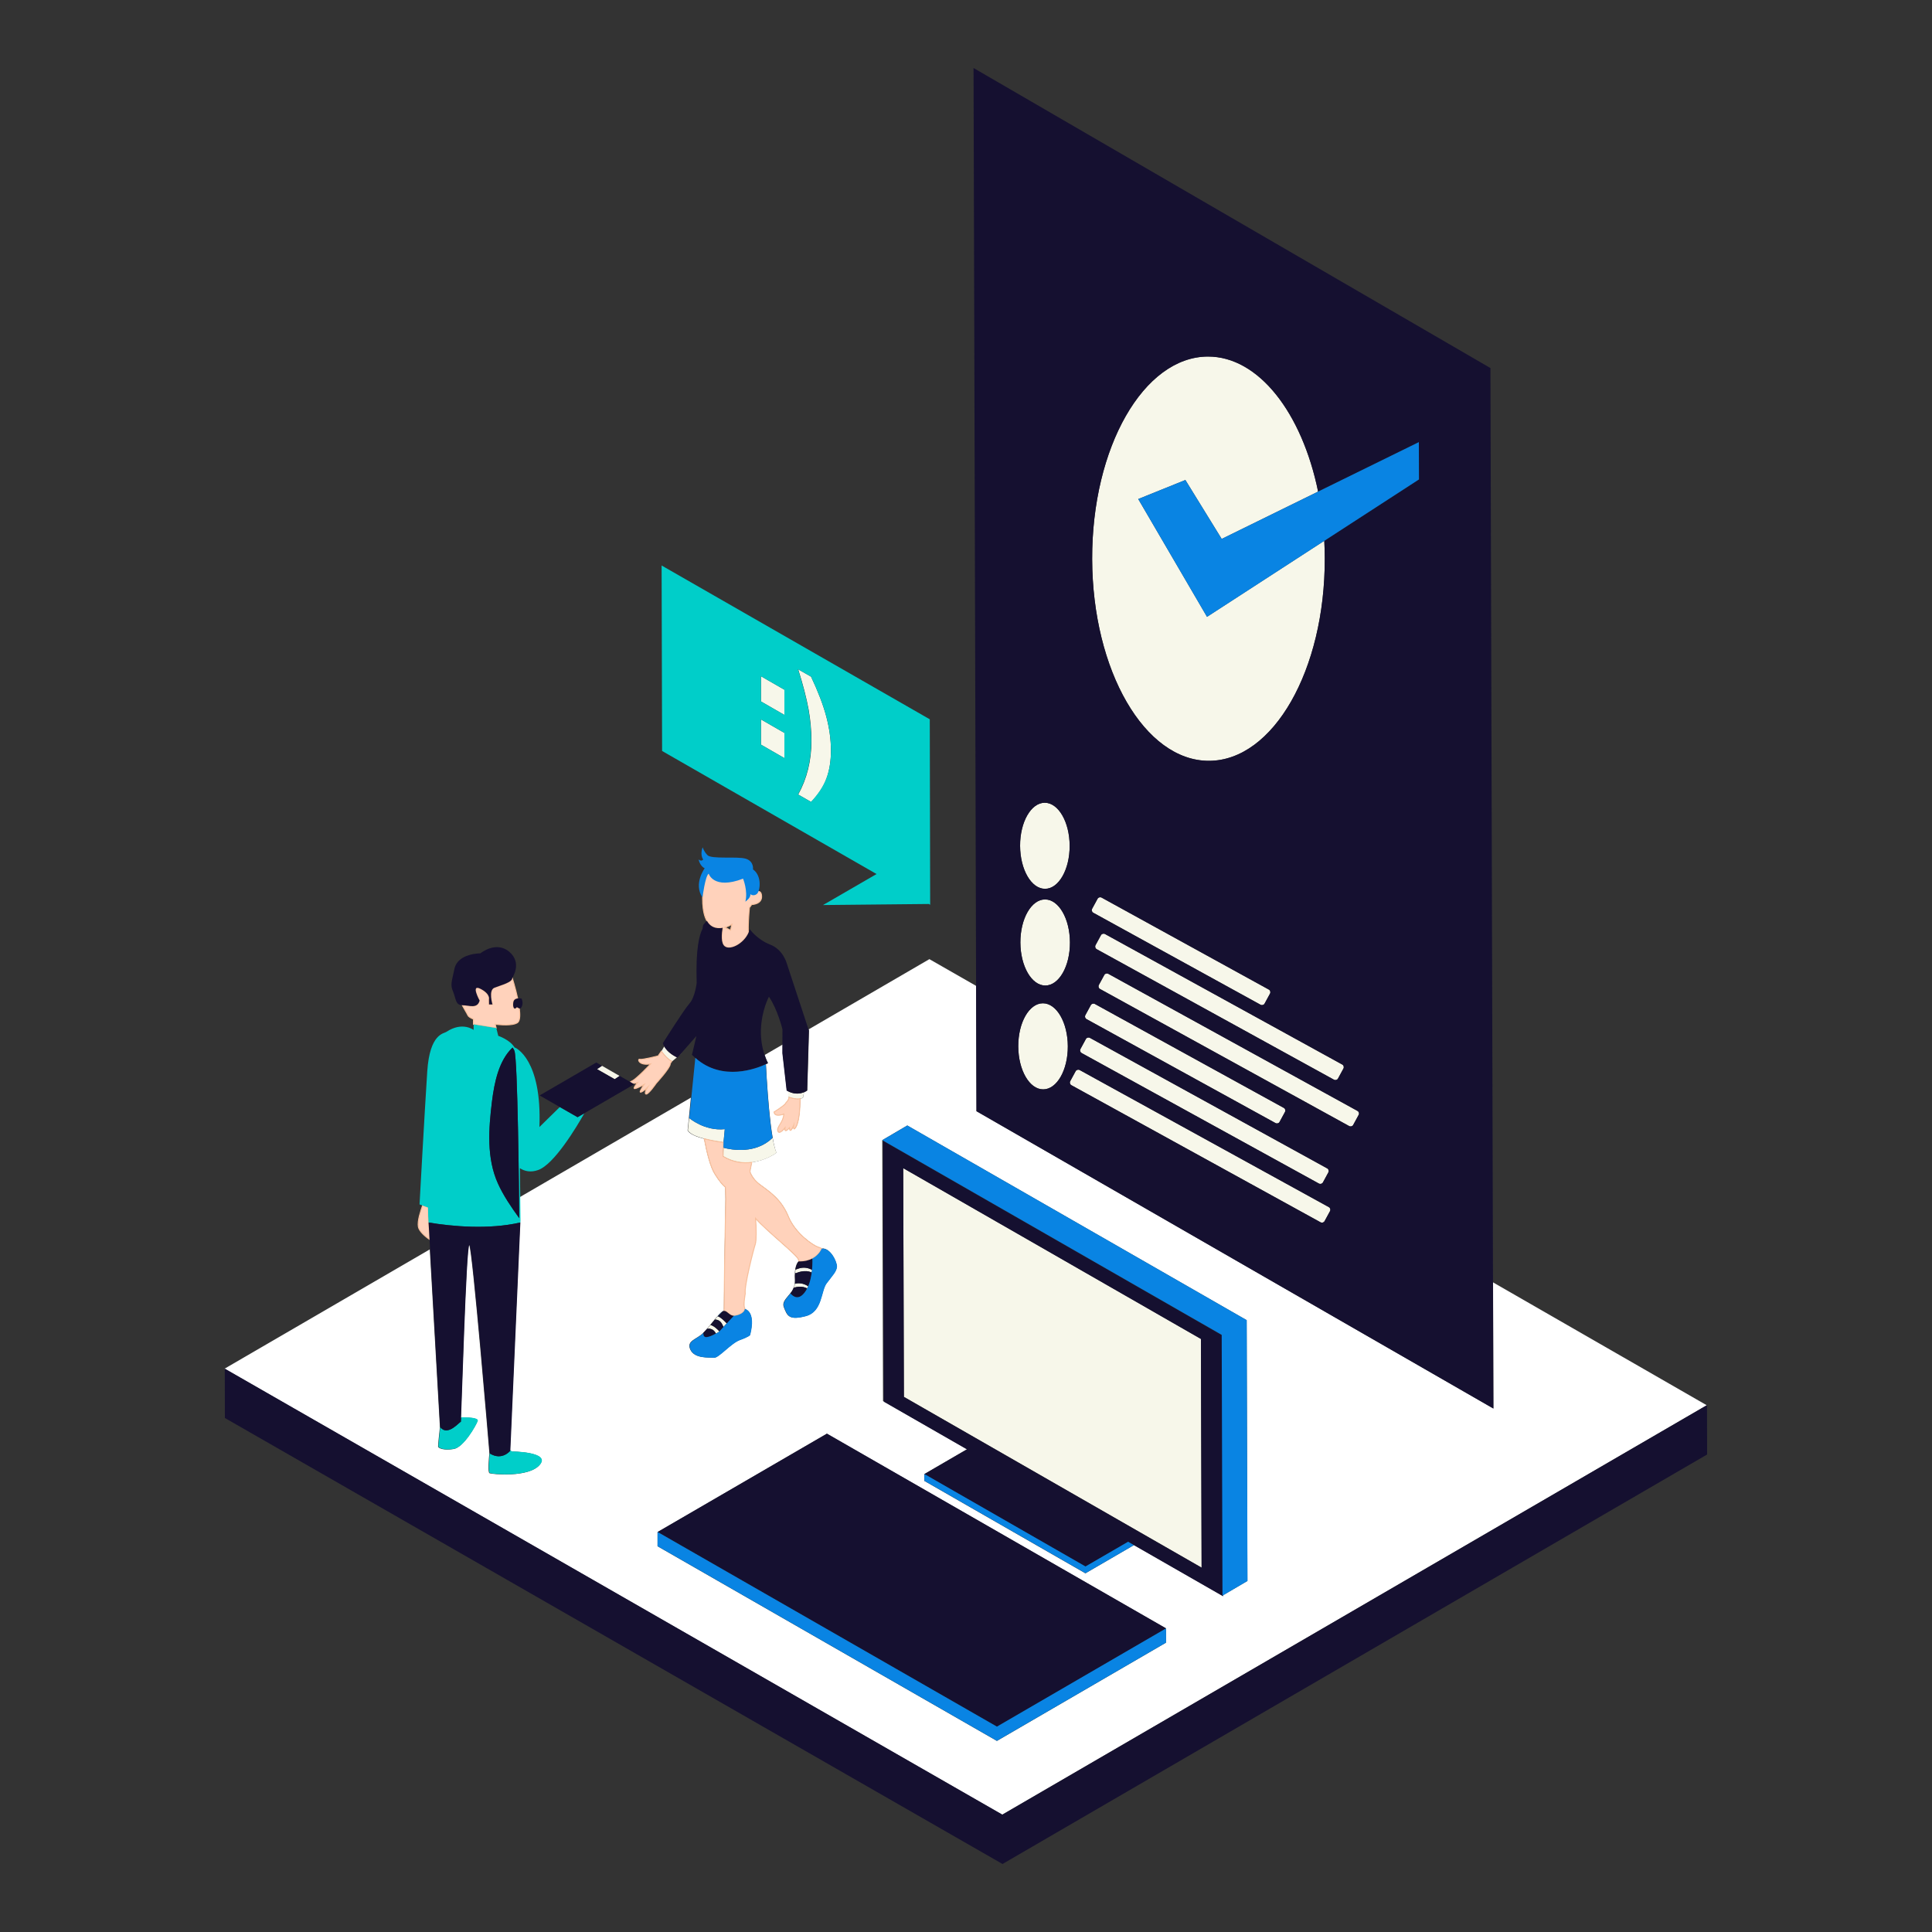 <?xml version="1.0" standalone="no"?>
<svg version="1.1" id="Layer_1_1_" xmlns="http://www.w3.org/2000/svg" xmlns:xlink="http://www.w3.org/1999/xlink" x="0px" y="0px" viewBox="0 0 2000 2000" enable-background="new 0 0 2000 2000" xml:space="preserve">
<rect x="0" y="0" width="2000" height="2000" fill="#333333" stroke="none"/>
<path id="color_x5F_7" fill="#ffffff" d="M1545.6,1327.5l0.4,130.6l-535.1-307.8l-0.4-129.7l-48.4-27.7l-125,72.7l0.4,1.1l-1.8,62.2
	c0,0-1.2,1-3.4,1.9l-1,5.4c-0.8,0.6-1.8,1-2.9,1.2c-0.1,9.7-1,27.4-6,31.3c0,0-1.3,0.3-0.8-3.5c0,0-3.6,9.5-4.3,2.3
	c0,0-5.5,6.7-4.6,0c0,0-6,7.7-7.4,3.3c-1.4-4.5,5.7-8.7,6.2-17.5c0,0-9.6,3.8-10.1-2.2c0,0,11-6.8,12-9c0.7-1.7,2.5-1.6,3.6-6.2
	c-0.6-0.2-0.9-0.3-0.9-0.3v-5.8c-0.5-0.3-1-0.5-1.5-0.8l-4.4-38.6v-9.1l-18.6,10.8c1.8,5.4,3.5,8.5,3.5,8.5s-0.8,0.4-2.2,1.1
	c0.2,3.5,0.5,9,0.9,15.8l0,0l0,0l0,0c1.1,17.6,3.1,43.3,6.1,60.4c0.3,1.7,0.6,3.3,0.9,4.8c0,0.1,0,0.1,0,0.2
	c0.1,0.3,0.1,0.6,0.2,0.9c0,0.1,0,0.2,0.1,0.3c0.1,0.3,0.1,0.6,0.2,0.9c0,0,0,0,0,0.1c0.1,0.6,0.3,1.1,0.4,1.6
	c0,0.2,0.1,0.3,0.1,0.5c0.1,0.2,0.1,0.4,0.2,0.6c0,0.2,0.1,0.4,0.1,0.5c0,0.2,0.1,0.3,0.1,0.5c0.1,0.2,0.1,0.4,0.2,0.6
	c0,0.1,0.1,0.3,0.1,0.4c0.1,0.3,0.2,0.6,0.3,0.9c0,0.1,0.1,0.2,0.1,0.3c0.1,0.2,0.1,0.4,0.2,0.6c0,0.1,0.1,0.2,0.1,0.3
	c0.1,0.2,0.1,0.4,0.2,0.5c0,0.1,0.1,0.2,0.1,0.2c0.1,0.2,0.2,0.5,0.3,0.7c0,0-10.6,8-25.5,9.9c-1,4.9-1.6,7.8-1.6,7.8
	s-0.1,0.8-0.2,2.1c1.5,4,4.6,9,10.5,13.3c11.8,8.6,22.2,15.9,29.3,33.1s25.2,29.5,30.5,31.3c1,0.4,2.4,0.9,3.9,1.6
	c8.9-0.8,15.7,13.7,15.5,18.7c-0.1,5-4.8,9.5-10.7,17.4s-4.2,29.4-21.5,33.9c-17.2,4.5-19.1-0.1-22.6-9.2c-2.1-5.4,2.6-9.1,6.6-14.3
	c0.1-0.1,0.2-0.3,0.3-0.4s0.2-0.2,0.3-0.3c0.1-0.1,0.2-0.3,0.3-0.4s0.2-0.3,0.3-0.4s0.2-0.3,0.3-0.4s0.2-0.3,0.3-0.5
	c0.1-0.1,0.2-0.2,0.2-0.4c0.2-0.2,0.3-0.5,0.4-0.8c0.1-0.1,0.1-0.2,0.2-0.3c0.1-0.2,0.2-0.4,0.3-0.7c0.1-0.1,0.1-0.2,0.2-0.4
	c0.1-0.2,0.2-0.4,0.3-0.6c0.1-0.1,0.1-0.3,0.2-0.4c0.1-0.1,0.1-0.3,0.2-0.4c0.1-0.2,0.2-0.4,0.2-0.6c0-0.1,0.1-0.2,0.1-0.4
	c0.1-0.2,0.2-0.5,0.2-0.7v-0.1c0.2-0.7,0.3-1.3,0.4-2l0,0c0-0.1,0-0.2,0-0.2c0-0.3,0.1-0.5,0.1-0.8c0-0.1,0-0.3,0-0.4
	c0-0.3,0-0.5,0-0.8c0-0.1,0-0.3,0-0.4c0-0.4,0-0.8,0-1.3c-0.1-1.4-0.1-2.7-0.1-3.9c0-1.7,0.1-3.2,0.2-4.5c0-0.2,0-0.3,0.1-0.5l0,0
	c0-0.4,0.1-0.8,0.1-1.1c0.1-0.7,0.2-1.3,0.3-1.9c0.1-0.5,0.2-0.9,0.3-1.3c0.1-0.5,0.2-0.9,0.4-1.3c0.1-0.2,0.1-0.4,0.2-0.6
	c0.1-0.4,0.3-0.7,0.4-1c0.1-0.3,0.3-0.6,0.4-0.8c0.1-0.1,0.1-0.2,0.2-0.4c0.1-0.2,0.2-0.4,0.4-0.6c0.2-0.4,0.4-0.6,0.6-0.8
	c0.1-0.1,0.1-0.2,0.2-0.2c0.1-0.1,0.1-0.1,0.1-0.1c0.2,0,0.3,0,0.4,0c-0.1-0.7-0.3-1.3-0.5-1.9c-1.8-5.2-33.4-29.9-44.4-42.6
	c0.9,11.2,0.8,23.3-0.3,26.6c-1.9,5.6-11.7,43.9-10.4,51.2c0,0-2.1,11.3-0.8,14.5c0.2,0.4,0.4,0.9,0.6,1.5
	c2.1,0.6,10.9,4.6,5.1,26.9c0,0-1.2,1.8-10.4,5.1c-9.3,3.3-22.1,18.9-27,18.4c-4.8-0.5-19.7,1.2-24.2-8.2s6.1-10.6,12.7-17
	c0.2-0.2,0.3-0.3,0.5-0.5c1.2-1.2,2.5-2.6,3.9-4.2c0.5-0.6,1.1-1.3,1.6-1.9c0,0,0,0,0-0.1c0.5-0.7,1.1-1.3,1.7-2
	c0.4-0.5,0.8-1,1.2-1.4c1.2-1.5,2.4-3,3.6-4.4l0,0c0.3-0.3,0.6-0.7,0.8-1l0,0c2.6-3.1,5-5.8,6.8-7l0,0l0,0c0.2-0.1,0.3-0.2,0.5-0.3
	l0,0c0.1-0.1,0.3-0.2,0.4-0.2c0,0,0,0,0.1,0s0.2-0.1,0.3-0.1s0.2-0.1,0.3-0.1l0,0l0,0l0,0c0.1,0,0.2,0,0.3,0c0-0.2,0-0.4,0-0.5
	c-0.1-2.8,0.6-53.4,0.6-53.4l1.1-61.9c0,0-0.1-5.3-0.3-12.3c-2.7-2.1-6.3-6.2-11.1-14c-4.3-7-7.9-20.8-10.8-36.1
	c-7.7-2-15.2-4.9-17.1-8.7l1.3-12.7l0,0l0,0l2.1-21.2l-177,102.9c0.2,14,0.2,23.3,0.2,23.9l0,0l-5.2,118l-5.3,120.1
	c0.9,0.8,1.5,1.4,1.5,1.4s40.5,0.2,29.2,13.8c-11.3,13.5-49.3,9.7-51.8,8.7c-2.2-0.9-0.7-15.6-0.2-20.7
	c-0.8-9.9-17.7-211.8-20.9-215.5c0,0-0.1,0-0.1-0.1c-3-0.7-7.4,150.1-8.6,178.7c6.5-0.2,18.5,0,17.2,3.7c-1.8,5-14.5,27-24.4,28.8
	s-16-0.7-16.3-2.4c-0.2-1.1,1-11.9,1.9-20.3l-10.5-183.9l-212.5,123.5l805,461.7l729.4-423.9L1545.6,1327.5z M813.2,1121.4
	L813.2,1121.4L813.2,1121.4L813.2,1121.4z M1032,1802.2l-351.3-201.5V1586l175.2-101.8l351.1,201.6v14.7L1032,1802.2z
	 M1265.4,1651.8l-91.4-52.4l-50.4,29.3L956.8,1533v-7l44.3-25.8l-87-49.9l-0.8-270l25.9-15.2l351.3,201.5l0.8,270L1265.4,1651.8z"></path>
<path id="color_x5F_6" fill="#f7f7ea" d="M700.7,1094.6l-4.9,4.1c-5.6-2.3-11.1-10.5-11.1-10.5l2.9-4.9
	C689.3,1086.2,693,1090.8,700.7,1094.6z M704.3,1091.6l0.7-0.6l-0.1-0.1L704.3,1091.6z M816,1129.7v5.8c0,0,10.5,4.3,15.3,0.6l1-5.4
	C828.8,1132.1,823,1133.3,816,1129.7z M623.2,1103.3l-5.1,3.5l18.3,10.4l5.1-3.4L623.2,1103.3z M1079.9,1127.7
	c14.2,0,25.6-20,25.5-44.6s-11.6-44.5-25.8-44.5s-25.6,20-25.5,44.6C1054.2,1107.8,1065.8,1127.8,1079.9,1127.7z M1056.3,975.7
	c-0.1-24.6,11.4-44.6,25.5-44.6c14.2,0,25.7,19.9,25.8,44.5c0.1,24.6-11.4,44.6-25.5,44.6S1056.4,1000.4,1056.3,975.7z M1056,875.6
	c-0.1-24.6,11.4-44.6,25.5-44.6s25.7,19.9,25.8,44.5c0.1,24.6-11.4,44.6-25.5,44.6C1067.6,920.1,1056.1,900.2,1056,875.6z
	 M1117.7,1107.7l257.9,141.9c1.5,0.8,2,2.7,1.2,4.2l-5.6,10.3c-0.8,1.5-2.7,2-4.2,1.2l-257.9-141.9c-1.5-0.8-2-2.7-1.2-4.2l5.6-10.3
	C1114.3,1107.5,1116.2,1106.9,1117.7,1107.7z M1147.4,1008.1l257.9,141.9c1.5,0.8,2,2.7,1.2,4.2l-5.6,10.3c-0.8,1.5-2.7,2-4.2,1.2
	l-257.9-141.9c-1.5-0.8-2-2.7-1.2-4.2l5.6-10.3C1144,1007.8,1145.9,1007.3,1147.4,1008.1z M1128.3,1074.4l245.6,135.1
	c1.5,0.8,2,2.7,1.2,4.2l-5.6,10.3c-0.8,1.5-2.7,2-4.2,1.2l-245.6-135.1c-1.5-0.8-2-2.7-1.2-4.2l5.6-10.3
	C1124.9,1074.1,1126.8,1073.6,1128.3,1074.4z M1143.9,966.9l245.6,135.1c1.5,0.8,2,2.7,1.2,4.2l-5.6,10.3c-0.8,1.5-2.7,2-4.2,1.2
	l-245.6-135.1c-1.5-0.8-2-2.7-1.2-4.2l5.6-10.3C1140.5,966.7,1142.4,966.1,1143.9,966.9z M1133.4,1039.3l195.6,107.6
	c1.5,0.8,2,2.7,1.2,4.2l-5.6,10.3c-0.8,1.5-2.7,2-4.2,1.2L1124.8,1055c-1.5-0.8-2-2.7-1.2-4.2l5.6-10.3
	C1130,1039,1131.9,1038.5,1133.4,1039.3z M1140.4,929.2l173.1,95.2c1.5,0.8,2,2.7,1.2,4.2l-5.6,10.3c-0.8,1.5-2.7,2-4.2,1.2
	l-173.1-95.2c-1.5-0.8-2-2.7-1.2-4.2l5.6-10.3C1137,928.9,1138.9,928.4,1140.4,929.2z M1370.9,559.8c0.3,6,0.5,12.1,0.5,18.2
	c0.3,115.6-53.3,209.4-119.8,209.6c-66.5,0.2-120.7-93.3-121-208.9s53.3-209.4,119.8-209.6c52.5-0.1,97.4,58.2,114.1,139.8l-99.8,49
	l-37.6-61l-48.8,19.7l71.2,121.9L1370.9,559.8z M748.7,1197l0.2-8.9c8.8,2.4,33.6,6.7,50.9-10.2c1.2,6.9,2.6,12.4,4.1,15.5
	C803.9,1193.3,777,1213.8,748.7,1197z M750.3,1168.9l-1.3,13.6c0,0-32.5-3.8-36.9-12.4l1.3-12.7l0,0
	C713.5,1157.4,729.2,1171.1,750.3,1168.9z M821.8,1333c0.5-1.3,0.9-2.6,1.1-4.1c5.8-1.3,10.6,0.6,13.7,2.7c-0.3,0.7-0.7,1.5-1,2.2
	C830.6,1331.1,825.1,1332,821.8,1333z M840.6,1314.6c-0.1,0.9-0.2,1.8-0.3,2.7c-7.5-3.5-16,0.6-16,0.6s-0.5,0-1.2,0
	c0.1-1.3,0.2-2.5,0.4-3.6c0.7-0.3,1.6-0.6,2.5-0.9C832,1311.2,837.1,1312.6,840.6,1314.6z M744.1,1378.8c0,0-1.2,0.8-3,1.7
	c-2.6-5.1-6.8-5.3-9.1-4.9c1.1-1.3,2.2-2.6,3.3-4c3.3,0.7,7.1,4.2,9.3,6.6L744.1,1378.8z M752.3,1370l-3.4,3.7
	c-0.2-0.5-0.5-1-0.8-1.7c-2.1-5-5.5-6-8.1-6c0.7-0.8,1.3-1.5,1.9-2.3l1.2-1.2C746.7,1364,750.6,1368.2,752.3,1370z M1243.2,1386
	l0.7,236.8L935.7,1446l-0.7-236.8L1243.2,1386z M787.7,700l24.3,14v26.1l-24.3-14V700z M787.7,770.8v-26.1l24.3,14v26.1L787.7,770.8
	z M839.6,700.5c7.2,15.2,12.5,29,15.7,41c3.2,12.1,4.9,24,4.9,35.4c0,11-1.6,20.7-4.6,29c-3,8.2-8.4,16.4-15.9,24.3l-13.4-7.7
	c9.1-16.4,13.7-35.1,13.7-55.5c0-10.8-1-21.7-2.9-32.4c-2.2-12.1-5.9-26.2-10.8-41.7L839.6,700.5z"></path>
<path id="color_x5F_5" fill="#ffd2bb" stroke="#F8C09C" stroke-miterlimit="10" d="M850.9,1292.6c-0.1,0-0.2,0-0.3,0
	c0,0-2.3,6.3-9.6,10.2c-0.9,0.5-1.8,0.9-2.8,1.3h-0.1c-0.4,0.2-0.9,0.3-1.4,0.5c-0.1,0-0.2,0.1-0.3,0.1c-0.5,0.1-0.9,0.3-1.4,0.4
	c-0.1,0-0.1,0-0.2,0c-0.6,0.1-1.1,0.2-1.7,0.3c-0.1,0-0.2,0-0.3,0c-0.5,0.1-1,0.1-1.5,0.2c-0.2,0-0.4,0-0.6,0.1
	c-0.4,0-0.9,0.1-1.4,0.1c-0.2,0-0.4,0-0.6,0c-0.5,0-1,0-1.6,0c-0.1-0.7-0.3-1.3-0.5-1.9c-1.8-5.2-33.4-29.9-44.4-42.6
	c0.9,11.2,0.8,23.3-0.3,26.6c-1.9,5.6-11.7,43.9-10.4,51.2c0,0-2.1,11.3-0.8,14.5c0.2,0.4,0.4,0.9,0.6,1.5c-0.3-0.1-0.4-0.1-0.4-0.1
	c0,4-6.5,6.8-11.1,7.1c-0.1,0-0.2,0-0.2,0c-3.5,0.1-5.7-3.3-8.3-4.6c0,0,0,0-0.1,0c-0.2-0.1-0.3-0.1-0.5-0.2c0,0-0.1,0-0.1-0.1
	c-0.2-0.1-0.3-0.1-0.5-0.1c-0.1,0-0.1,0-0.2,0c-0.1,0-0.2,0-0.3,0c0-0.2,0-0.4,0-0.5c-0.1-2.8,0.6-53.4,0.6-53.4l1.1-61.9
	c0,0-0.1-5.3-0.3-12.3c-2.7-2.1-6.3-6.2-11.1-14c-4.3-7-7.9-20.8-10.8-36.1c9.7,2.5,19.8,3.7,19.8,3.7l-0.4,14.5
	c10.5,6.3,20.9,7.3,29.7,6.2c-1,4.9-1.6,7.8-1.6,7.8s-0.1,0.8-0.2,2.1c1.5,4,4.6,9,10.5,13.3c11.8,8.6,22.2,15.9,29.3,33.1
	s25.2,29.5,30.5,31.3C848,1291.3,849.4,1291.8,850.9,1292.6z M684.7,1088.2c-2,3-3.4,4.9-3.4,4.9s-16.4,4.2-19,3.5
	c-2.7-0.8-1.3,7,11.3,4.7c0,0-14.8,15.8-19.5,17.8s-1,3.7,5.9,1.6c0,0-5.4,6.4-2.9,6.2c2.5-0.1,9.7-4.2,9.7-4.2s-6.1,8.6-3.4,7.9
	c2.7-0.7,6.8-4.8,6.8-4.8s-3.8,6.1-1.4,6.8c2.4,0.6,10.5-11.2,10.5-11.2s14.5-15.9,14.5-19.9c0-0.5,0.6-1.5,1.6-2.9
	C689.9,1095.9,685,1088.5,684.7,1088.2z M778.1,936.4c0,0-0.8,1.3-2.3,3.2c-0.6,6-1.6,19.4-1,26.4c-5.2,11.3-19.1,18.1-24.6,13.6
	c-4-3.3-3.1-12.8-2.1-19c-0.4,0.1-0.8,0.1-1.2,0.2c-0.4,0.1-0.9,0.1-1.3,0.1c-0.6,0-1.1,0-1.7,0c-0.2,0-0.3,0-0.5,0
	c-0.4,0-0.7,0-1.1-0.1c-0.2,0-0.4-0.1-0.6-0.1c-0.3-0.1-0.6-0.1-0.9-0.2c-0.2,0-0.4-0.1-0.5-0.1c-0.3-0.1-0.6-0.2-0.9-0.3
	c-0.2-0.1-0.3-0.1-0.5-0.2c-0.3-0.1-0.6-0.3-0.9-0.4c-0.1-0.1-0.3-0.1-0.4-0.2c-0.3-0.2-0.6-0.3-0.9-0.5c-0.1-0.1-0.2-0.1-0.3-0.2
	c-0.8-0.5-1.5-1.2-2.2-1.9l0,0l0,0c-6.9-7.4-7.7-23.2-6.3-38.3c1.9-21,23.2-28.8,31.8-26.1s25.9,6.5,19.9,32.6
	c-0.1,0.4,8.2-6.4,8.8,2.5C789.1,936.3,778.1,936.4,778.1,936.4z M756.3,963c0.3-2,0.8-4.1,1.4-6.2c-2.3,1.4-4.7,2.5-7.2,3.2
	C752.8,961.1,754.8,962.2,756.3,963z M816.9,1135.9c-1.1,4.5-2.9,4.5-3.6,6.2c-0.9,2.2-12,9-12,9c0.5,6,10.1,2.2,10.1,2.2
	c-0.5,8.8-7.6,13-6.2,17.5c1.4,4.5,7.4-3.3,7.4-3.3c-0.9,6.7,4.6,0,4.6,0c0.6,7.2,4.3-2.3,4.3-2.3c-0.5,3.8,0.8,3.5,0.8,3.5
	c5-3.9,5.9-21.6,6-31.3C824.3,1138.3,819,1136.6,816.9,1135.9z M443.4,1259.5v-0.5c0,0-0.1-3.3-0.2-9.1l-5.7-2.1
	c-2,5.8-5.6,16.3-4.4,22.3c0.8,4.3,6.8,9.8,11.8,13.1L443.4,1259.5z M534.3,1043.3c-1.6,2.1-3.8-0.1-2.9-5.7c0.4-2.8,2.5-3.8,4.5-4
	c-2.4-11-5.7-21.5-5.7-21.5c0.5,4.7-12,7.7-18.5,10.3c-6.5,2.6-2,17.3-2,17.3h-3.5l-0.1-5.2c0,0,1.8-5.6-8.8-11
	c-10.6-5.4-0.9,12.2-0.9,12.2c-2.5,9-10.8,5-17.9,4.9c2.4,4.5,4.8,8.2,5.8,10.4c0.6,1.4,2.7,2.7,5.8,4v5.4l23.5,3.8
	c-0.3-1.3-0.6-2.7-0.9-3.9c10.7,1.3,20.9,0.9,23.7-2.3c1.9-2.3,2-7.7,1.2-14C536.5,1043.7,535.3,1041.9,534.3,1043.3z"></path>
<path id="color_x5F_4" fill="#00cec9" d="M494.6,1471c-1.8,5-14.5,27-24.4,28.8s-16-0.7-16.3-2.4c-0.2-1.1,1-11.9,1.9-20.3v0.1
	c8.1,10.4,20.8-6.7,21.3-5.3c0,0.1,0.1-1.5,0.3-4.7C483.9,1467.2,495.9,1467.3,494.6,1471z M529.8,1502.5c0,0-0.6-0.6-1.5-1.4v0.6
	c0,0-8.5,10.9-21.3,2.9c0,0,0-0.1,0-0.4c-0.5,5.2-2,19.8,0.2,20.7c2.5,1.1,40.5,4.9,51.8-8.7
	C570.3,1502.7,529.8,1502.5,529.8,1502.5z M604.9,1152.5c-7.9,13.9-31.1,52.8-47.8,58.7c-7.8,2.8-14.2,1.2-18.9-1.9
	c0.4,30,0.6,53.7,0.6,53.7l-0.1,2.5c-32.8,7.6-70.6,4.1-95,0l-0.4-6.4c0,0-0.1-3.3-0.2-9.1l-8.8-3.2c0,0,5.4-98.5,8-137.8
	s17.2-38.9,19.9-40.9l0,0c16.6-10.9,28.1-1.9,28.1-1.9v-5.7l23.5,3.8c1,4.2,2,8,2,8s12.4,4.1,17.1,12.4l0.2-0.3
	c0.9,0.5,28,12.2,25.3,82.3l21.1-20.7l18.4,10.5L604.9,1152.5z M537.5,1261c-0.2-23.4-1.5-164.6-5-173.3c-0.5-1.2-1.1-2.3-1.9-3.3
	c-14.1,13.3-18.8,35.7-21.3,55.8c-3.5,28.5-5.7,58.7,6.1,84.9C521.1,1237.6,529.3,1249.7,537.5,1261z M962.9,936.6l-1.4-0.8
	L852,936.9l55.4-32.1l-222-127.4l-0.5-192l277.6,159.2L962.9,936.6z M812,758.7l-24.3-14v26.1l24.3,14V758.7z M812,714l-24.3-14
	v26.1l24.3,14V714z M860.2,776.9c0-11.4-1.6-23.3-4.9-35.4c-3.2-12-8.5-25.8-15.7-41l-13.5-7.7c4.9,15.6,8.6,29.6,10.8,41.7
	c1.9,10.7,2.9,21.6,2.9,32.4c0,20.5-4.6,39.1-13.7,55.5l13.4,7.7c7.5-8,12.9-16.1,15.9-24.3C858.6,797.6,860.2,787.9,860.2,776.9z"></path>
<path id="color_x5F_3" fill="#151030" d="M1767.2,1505.7l-729.4,423.9l-805-461.7l-0.1-51.1l805,461.7l729.4-423.9L1767.2,1505.7z
	 M823.2,1316c0.9-7.7,3.6-10.2,3.6-10.2c6.1,0.2,10.7-1.2,14.2-3c0.1,2.9,0.1,7.1-0.4,11.8c-3.5-2-8.6-3.4-14.6-1.2
	c-0.9,0.3-1.8,0.6-2.5,0.9C823.4,1314.8,823.3,1315.4,823.2,1316z M823,1328.8c5.8-1.3,10.6,0.6,13.7,2.7c1.9-4.5,3-9.5,3.6-14.2
	c-7.5-3.5-16,0.6-16,0.6s-0.5,0-1.2,0c0-0.7,0.1-1.3,0.2-1.9c-0.3,2.4-0.4,5.4-0.1,8.9C823.2,1326.3,823.1,1327.6,823,1328.8z
	 M840.6,1314.6c-0.1,0.9-0.2,1.7-0.3,2.6C840.4,1316.4,840.5,1315.5,840.6,1314.6z M821.8,1333L821.8,1333c-0.9,2.3-2.2,4.2-3.6,6
	c3.4,3.9,8.7,6.7,14.5-0.8c1.1-1.4,2-2.9,2.8-4.5C830.6,1331.1,825.1,1332,821.8,1333z M836.6,1331.6c-0.2,0.5-0.4,0.9-0.7,1.4
	C836.2,1332.6,836.4,1332.1,836.6,1331.6z M744.1,1378.8L744.1,1378.8L744.1,1378.8z M749.4,1357c-0.4,0-1,0.3-1.6,0.8l-5.9,6
	l1.2-1.2c3.7,1.4,7.6,5.6,9.3,7.4l-3.4,3.7c-0.2-0.5-0.5-1-0.8-1.7c-2.1-5-5.5-6-8.1-6c0.7-0.8,1.3-1.5,1.9-2.3
	c-2.1,2.4-4.3,5.2-6.5,7.9l0,0c3.3,0.7,7.1,4.2,9.3,6.6l-0.5,0.6l15.5-16.7C755.2,1362.1,752.9,1356.9,749.4,1357z M732,1375.6
	L732,1375.6c-1.4,1.6-2.7,3.1-3.9,4.2c-0.2,1.6,0,3.4,1.7,4.1c2.3,1,7.8-1.6,11.3-3.5C738.6,1375.3,734.4,1375.2,732,1375.6z
	 M744.1,1378.8c0,0-0.1,0.1-0.2,0.1C744,1378.8,744,1378.8,744.1,1378.8z M743.9,1378.9c-0.4,0.2-1.1,0.7-2.1,1.2
	C742.8,1379.6,743.5,1379.1,743.9,1378.9z M741.2,1380.5c0.2-0.1,0.4-0.2,0.6-0.3C741.6,1380.2,741.4,1380.3,741.2,1380.5z
	 M733.6,1373.7C733.6,1373.7,733.7,1373.6,733.6,1373.7C733.7,1373.6,733.6,1373.7,733.6,1373.7z M1545.9,1458.1l-535.1-307.8
	l-3-1079.9L1542.9,381L1545.9,1458.1z M1131.8,944.9l173.1,95.2c1.5,0.8,3.4,0.3,4.2-1.2l5.6-10.3c0.8-1.5,0.3-3.4-1.2-4.2
	l-173.1-95.2c-1.5-0.8-3.4-0.3-4.2,1.2l-5.6,10.3C1129.7,942.2,1130.3,944.1,1131.8,944.9z M1143.9,966.9c-1.5-0.8-3.4-0.3-4.2,1.2
	l-5.6,10.3c-0.8,1.5-0.3,3.4,1.2,4.2l245.6,135.1c1.5,0.8,3.4,0.3,4.2-1.2l5.6-10.3c0.8-1.5,0.3-3.4-1.2-4.2L1143.9,966.9z
	 M1124.8,1055l195.6,107.6c1.5,0.8,3.4,0.3,4.2-1.2l5.6-10.3c0.8-1.5,0.3-3.4-1.2-4.2l-195.6-107.6c-1.5-0.8-3.4-0.3-4.2,1.2
	l-5.6,10.3C1122.7,1052.3,1123.3,1054.2,1124.8,1055z M1119.7,1090.1l245.6,135.1c1.5,0.8,3.4,0.3,4.2-1.2l5.6-10.3
	c0.8-1.5,0.3-3.4-1.2-4.2l-245.6-135.1c-1.5-0.8-3.4-0.3-4.2,1.2l-5.6,10.3C1117.6,1087.4,1118.2,1089.3,1119.7,1090.1z M1056,875.6
	c0.1,24.6,11.6,44.5,25.8,44.5c14.2,0,25.6-20,25.5-44.6s-11.6-44.5-25.8-44.5S1055.9,851,1056,875.6z M1081.8,931.1
	c-14.2,0-25.6,20-25.5,44.6s11.6,44.5,25.8,44.5s25.6-20,25.5-44.6C1107.5,951,1096,931.1,1081.8,931.1z M1105.4,1083.1
	c-0.1-24.6-11.6-44.5-25.8-44.5c-14.2,0-25.6,20-25.5,44.6s11.6,44.5,25.8,44.5S1105.5,1107.7,1105.4,1083.1z M1375.6,1249.6
	l-257.9-141.9c-1.5-0.8-3.4-0.3-4.2,1.2l-5.6,10.3c-0.8,1.5-0.3,3.4,1.2,4.2l257.9,141.9c1.5,0.8,3.4,0.3,4.2-1.2l5.6-10.3
	C1377.6,1252.3,1377.1,1250.4,1375.6,1249.6z M1405.2,1150l-257.9-141.9c-1.5-0.8-3.4-0.3-4.2,1.2l-5.6,10.3
	c-0.8,1.5-0.3,3.4,1.2,4.2l257.9,141.9c1.5,0.8,3.4,0.3,4.2-1.2l5.6-10.3C1407.3,1152.7,1406.7,1150.8,1405.2,1150z M1468.9,496.3
	l-0.1-38.6l-104.3,51.2c-16.7-81.5-61.5-139.9-114.1-139.8c-66.5,0.2-120.1,94-119.8,209.6c0.3,115.6,54.5,209.1,121,208.9
	c66.5-0.2,120.1-94,119.8-209.6c0-6.1-0.2-12.2-0.5-18.2L1468.9,496.3z M814.4,997.1c0,0-3.8-14.2-17.2-19.3
	c-13.3-5.1-21.1-15.9-21.1-15.9c-3.3,13.6-19.9,22.7-26,17.6c-4-3.3-3.1-12.8-2.1-19c-0.8,0.2-1.6,0.3-2.5,0.3
	c-6.5,0.4-10.9-2.5-13.7-7.5c-0.8,0.6-1.9,1.6-3.4,3.6c-0.6,0.8-1,2.5-1.2,4.8c0,0,0,0,0-0.1c-3,5.6-7.2,19.9-6,55.8
	c0,0-1.6,14.9-7.6,21.6s-27.4,40.9-27.4,40.9s1.6,8.5,15.1,14.9l19.6-22.3c-2.5,11.1-4.6,19.4-4.6,19.4c32.8,33.8,78.6,8.6,78.6,8.6
	s-7.9-14.5-7.2-34.6c0.7-20.2,8.3-34.1,8.3-34.1c9,13.1,14,33.8,14,33.8l-0.1,24.7l4.4,38.6c12.2,7.2,21.2-0.1,21.2-0.1l1.8-62.2
	L814.4,997.1z M680.8,1585.9l351.3,201.5l175.1-101.7l-351.1-201.6L680.8,1585.9z M1265.4,1382.5L914.1,1181l0.8,270l86.1,49.4
	l-44.1,25.6l166.8,95.7l44.1-25.6l98.4,56.4L1265.4,1382.5z M935.7,1446.1l-0.7-236.8l308.2,176.8l0.7,236.8L935.7,1446.1z"></path>
<path id="color_x5F_2" fill="#151030" d="M540,1042.3c-2.2,4.3-4.1-1.1-5.7,1s-3.8-0.1-2.9-5.7c0.9-5.6,8.5-3.9,8.5-3.9
	S542.2,1038,540,1042.3z M509.3,1140.1c-3.5,28.5-5.7,58.7,6.1,84.9c5.6,12.6,13.9,24.7,22.1,36c-0.2-23.4-1.5-164.6-5-173.3
	c-0.5-1.2-1.1-2.3-1.9-3.3C516.5,1097.7,511.8,1120.1,509.3,1140.1z M478.6,1040.6c-7.1-0.1-6.5-6.4-9.4-13.6
	c-2.9-7.2-2.3-8.3,1.3-24.3c3.6-16,26.8-15.8,26.8-15.8s16-13.3,29.8-1.7c13.9,11.7,3.2,27,3.2,27c0.5,4.7-12,7.7-18.5,10.3
	s-2,17.3-2,17.3h-3.5l-0.1-5.2c0,0,1.8-5.6-8.8-11c-10.6-5.4-0.9,12.2-0.9,12.2C494,1044.7,485.7,1040.6,478.6,1040.6z
	 M656.6,1122.4l-58.7,34.1l-39.3-22.5l58.7-34.1l5.8,3.4l-5.1,3.5l18.3,10.4l5.1-3.4l-15.3-8.8L656.6,1122.4z M538.7,1265.5l0.1-2.5
	l-10.5,238.7c0,0-8.5,10.9-21.3,2.9c0,0-17.6-212.1-21-215.8c-3.3-3.8-8.5,184.7-9,183.3c-0.5-1.4-13.2,15.7-21.3,5.3l-12.4-218.2
	l0.4,6.4C468.1,1269.6,505.9,1273.1,538.7,1265.5z M538.8,1263L538.8,1263L538.8,1263z"></path>
<path id="color_x5F_1" fill="#0984e3" d="M1178.3,516.6l48.8-19.7l37.6,61l204.1-100.2l0.1,38.6l-219.4,142.3L1178.3,516.6z
	 M719.8,1095.1l-6.3,62.3c0,0,15.7,13.7,36.8,11.5l-1.3,13.6l-0.4,14.5l0.2-8.9c8.8,2.4,33.6,6.7,50.9-10.2l0,0
	c-4.1-23.7-6.3-63.8-6.9-76.2C783.8,1105.9,747.9,1120.2,719.8,1095.1z M771,1355c0,4-6.5,6.8-11.1,7.1c-0.1,0-0.2,0-0.2,0l0,0
	l-15.5,16.7c0,0-10.9,6.7-14.3,5.2c-1.7-0.7-1.9-2.5-1.7-4.1l0,0c-0.2,0.2-0.3,0.3-0.5,0.5c-6.6,6.4-17.2,7.6-12.7,17
	s19.3,7.6,24.2,8.2c4.8,0.5,17.7-15.1,27-18.4s10.4-5.1,10.4-5.1C783.1,1356.8,771,1355,771,1355z M741.9,1363.8l5.9-6
	c-1.7,1.2-4.1,3.9-6.8,7C741.3,1364.4,741.6,1364.1,741.9,1363.8z M740.1,1365.8c0.3-0.3,0.6-0.7,0.8-1
	C740.7,1365.1,740.4,1365.5,740.1,1365.8z M748.2,1357.4c0.1-0.1,0.3-0.2,0.4-0.2C748.5,1357.3,748.4,1357.4,748.2,1357.4z
	 M749.4,1357L749.4,1357L749.4,1357L749.4,1357z M747.8,1357.7c0.2-0.1,0.3-0.2,0.5-0.3C748.1,1357.5,747.9,1357.6,747.8,1357.7z
	 M749.1,1357.1c-0.1,0-0.2,0.1-0.3,0.1C748.9,1357.1,749,1357.1,749.1,1357.1z M736.5,1370.2c1.2-1.5,2.4-3,3.6-4.4
	C738.9,1367.2,737.7,1368.7,736.5,1370.2z M750.8,1357.2c0,0-0.1,0-0.1-0.1C750.7,1357.2,750.8,1357.2,750.8,1357.2z M750.2,1357.1
	c-0.1,0-0.1,0-0.2,0C750.1,1357,750.2,1357.1,750.2,1357.1z M751.3,1357.4C751.3,1357.4,751.3,1357.5,751.3,1357.4
	C751.3,1357.5,751.3,1357.4,751.3,1357.4z M732.1,1375.4C732.1,1375.4,732.2,1375.4,732.1,1375.4
	C732.2,1375.4,732.1,1375.4,732.1,1375.4z M733,1374.4L733,1374.4L733,1374.4z M733.9,1373.4L733.9,1373.4L733.9,1373.4z
	 M823,1328.6c0-0.3,0.1-0.5,0.1-0.8C823,1328.1,823,1328.4,823,1328.6z M823.1,1326.6c0,0.3,0,0.6,0,0.8
	C823.1,1327.1,823.1,1326.9,823.1,1326.6z M822.4,1331.4c-0.1,0.3-0.2,0.5-0.2,0.8C822.2,1331.9,822.3,1331.7,822.4,1331.4z
	 M822.8,1329.8c0.1-0.3,0.1-0.5,0.1-0.8C822.9,1329.3,822.8,1329.5,822.8,1329.8z M822.7,1330.1c-0.1,0.4-0.2,0.7-0.3,1
	C822.6,1330.8,822.6,1330.5,822.7,1330.1z M823.1,1326.2c0-0.4,0-0.8,0-1.3c-0.1-1.4-0.1-2.7-0.1-3.9c0,1.2,0,2.5,0.1,3.9
	C823.1,1325.4,823.1,1325.8,823.1,1326.2z M850.6,1292.6c0,0-2.3,6.3-9.6,10.2l0,0c0.2,7.9-0.3,25.3-8.2,35.4
	c-5.9,7.5-11.1,4.7-14.5,0.8l0,0c-4,5.2-8.7,8.9-6.6,14.3c3.6,9.1,5.4,13.7,22.6,9.2c17.2-4.5,15.6-26,21.5-33.9
	s10.5-12.4,10.7-17.4S859.6,1291.4,850.6,1292.6z M826.7,1306c0,0.1-0.1,0.1-0.2,0.2C826.6,1306.1,826.7,1306,826.7,1306z
	 M825.6,1307.6c0.1-0.2,0.2-0.4,0.4-0.6C825.8,1307.2,825.7,1307.4,825.6,1307.6z M823.4,1314.9c-0.1,0.5-0.1,1.1-0.2,1.6
	C823.2,1316,823.3,1315.4,823.4,1314.9z M825.4,1308c-0.1,0.3-0.3,0.5-0.4,0.8C825.1,1308.5,825.3,1308.2,825.4,1308z M824,1311.7
	c-0.1,0.4-0.2,0.9-0.3,1.3C823.8,1312.5,823.9,1312.1,824,1311.7z M835,1305.1c-0.1,0-0.1,0-0.2,0
	C834.9,1305.1,835,1305.1,835,1305.1z M830.8,1305.7c0.2,0,0.4,0,0.6-0.1C831.2,1305.7,831,1305.7,830.8,1305.7z M821.8,1333.1
	c0.1-0.2,0.2-0.4,0.2-0.6C821.9,1332.7,821.8,1332.9,821.8,1333.1z M833.1,1305.4c-0.1,0-0.2,0-0.3,0
	C832.9,1305.5,833,1305.5,833.1,1305.4z M828.8,1305.8c0.2,0,0.4,0,0.6,0C829.2,1305.8,829,1305.8,828.8,1305.8z M838.2,1304.1h-0.1
	C838.1,1304.1,838.2,1304.1,838.2,1304.1z M836.5,1304.7c0.1,0,0.2-0.1,0.3-0.1C836.6,1304.6,836.5,1304.6,836.5,1304.7z
	 M818.6,1338.6c0.1-0.1,0.2-0.2,0.3-0.3C818.8,1338.3,818.7,1338.4,818.6,1338.6z M819.1,1337.8c0.1-0.1,0.2-0.3,0.3-0.4
	C819.3,1337.5,819.2,1337.7,819.1,1337.8z M821.6,1333.5c-0.1,0.2-0.2,0.4-0.3,0.6C821.4,1333.9,821.5,1333.7,821.6,1333.5z
	 M821.2,1334.5c-0.1,0.2-0.2,0.4-0.3,0.7C820.9,1334.9,821.1,1334.7,821.2,1334.5z M819.7,1337c0.1-0.1,0.2-0.3,0.3-0.5
	C819.9,1336.7,819.8,1336.9,819.7,1337z M820.7,1335.4c-0.1,0.3-0.3,0.5-0.4,0.8C820.4,1335.9,820.5,1335.7,820.7,1335.4z
	 M723.2,889.7c0,0,1.3,6.9,6.3,9.1c0,0-11.9,16.2-2.3,30.2c0,0,2.9-22.4,6.4-24.6c0,0,5,16.9,35.6,5.2c0,0,5.2,12.5,2.4,23.8
	c0,0,6-4.2,5.1-7.8c0,0,3,2.6,6.6,0s5.9-18.8-3.8-25.6c0,0,1.2-8.5-7.6-11.1c-8.7-2.6-35.5,0.8-39.6-3.7c-4.1-4.4-4.9-8.1-4.9-8.1
	s-3.1,7.3,0.5,12.6C727.9,889.8,726.2,892.3,723.2,889.7z M1207.1,1685.7L1032,1787.4l-351.3-201.5v14.7l351.3,201.5l175.1-101.7
	V1685.7z M1291.4,1636.6l-25.9,15.2l-0.8-270l-351.3-201.5l25.9-15.2l351.3,201.5L1291.4,1636.6z M1173.8,1599.5l-50.1,29.1
	l-166.8-95.7v-7l166.8,95.7l44.1-25.6L1173.8,1599.5z"></path>
</svg>